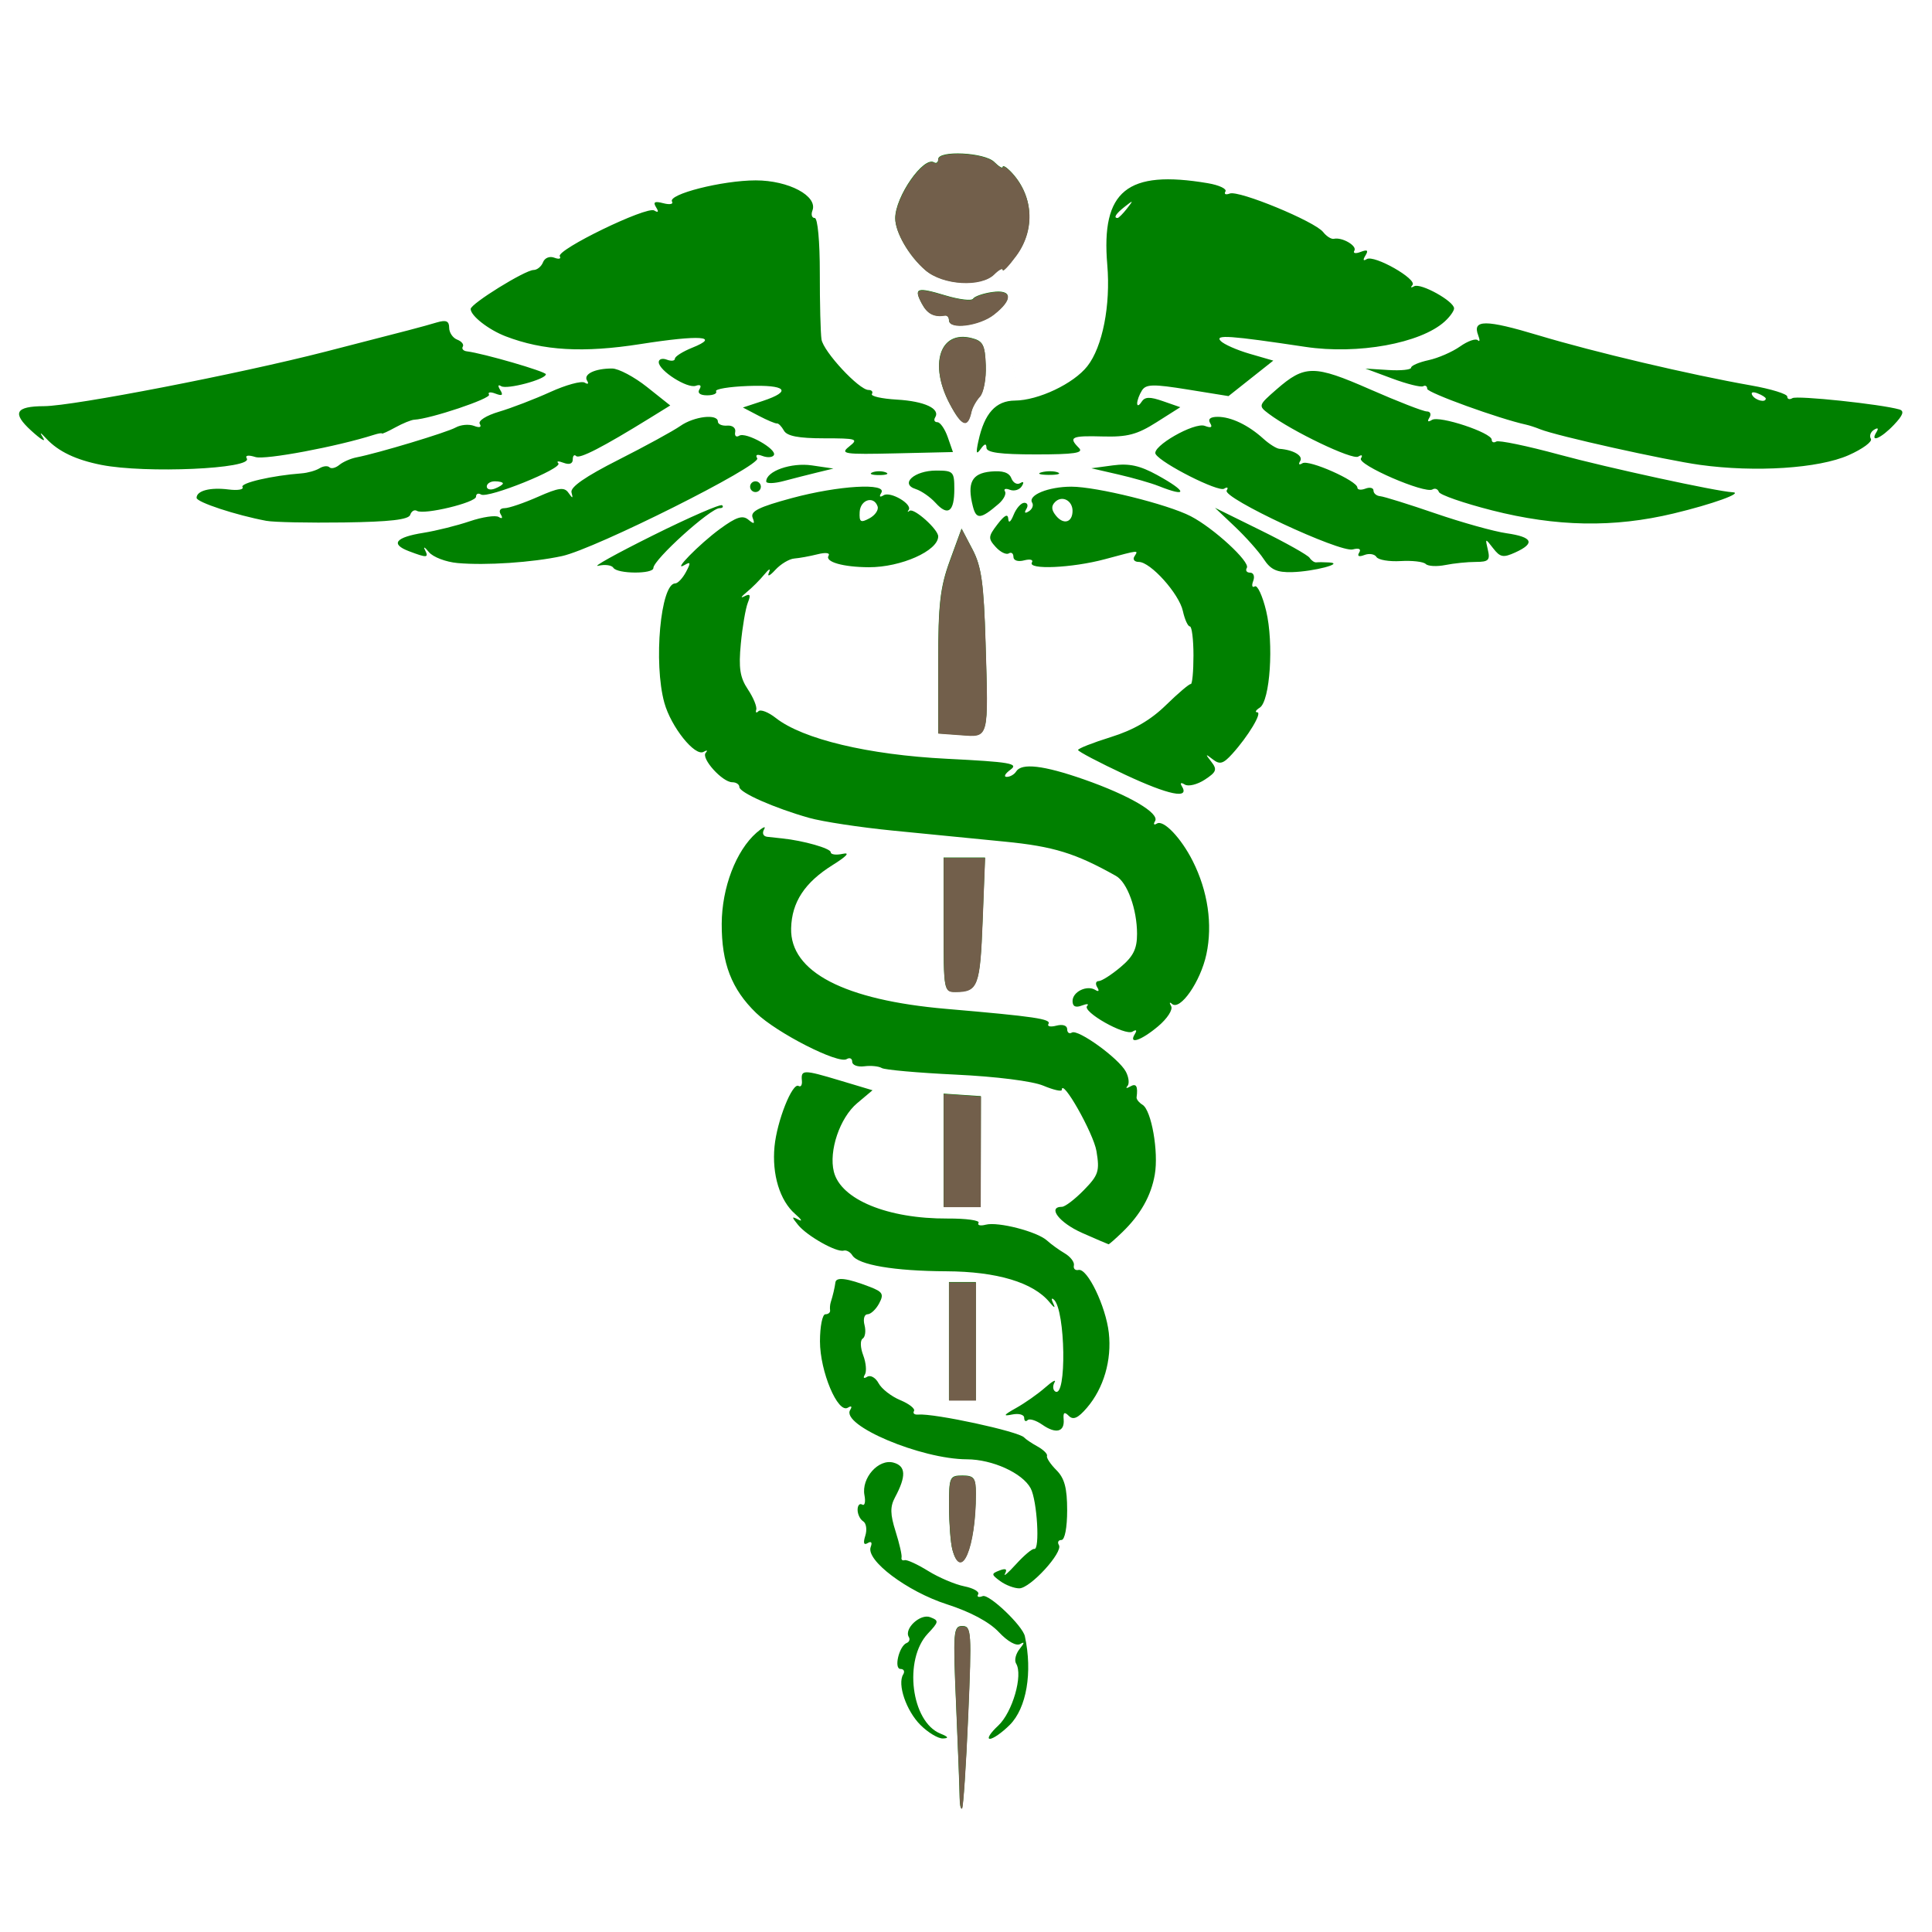 <?xml version="1.0" encoding="UTF-8" standalone="no"?>
<!-- Created with Inkscape (http://www.inkscape.org/) -->

<svg
   xmlns:dc="http://purl.org/dc/elements/1.1/"
   xmlns:cc="http://creativecommons.org/ns#"
   xmlns:rdf="http://www.w3.org/1999/02/22-rdf-syntax-ns#"
   xmlns:svg="http://www.w3.org/2000/svg"
   xmlns="http://www.w3.org/2000/svg"
   xmlns:sodipodi="http://sodipodi.sourceforge.net/DTD/sodipodi-0.dtd"
   xmlns:inkscape="http://www.inkscape.org/namespaces/inkscape"
   version="1.1"
   id="svg2"
   width="225"
   height="225"
   viewBox="0 0 225 225"
   sodipodi:docname="med.svg"
   inkscape:version="0.92.3 (2405546, 2018-03-11)">
  <defs
     id="defs6" />
  <sodipodi:namedview
     pagecolor="#ffffff"
     bordercolor="#666666"
     borderopacity="1"
     objecttolerance="10"
     gridtolerance="10"
     guidetolerance="10"
     inkscape:pageopacity="0"
     inkscape:pageshadow="2"
     inkscape:window-width="1366"
     inkscape:window-height="707"
     id="namedview4"
     showgrid="false"
     inkscape:zoom="2.28"
     inkscape:cx="112.5"
     inkscape:cy="112.5"
     inkscape:window-x="0"
     inkscape:window-y="27"
     inkscape:window-maximized="1"
     inkscape:current-layer="svg2" />
  <path
     style="fill:#008000;stroke-width:0.626;fill-opacity:1"
     d="m 110.2,3.482 c 18.618,93.9 9.309,46.95 0,0 z m 1.557,205.853 c -0.006,-0.832 -0.188,-5.667 -0.408,-10.744 -0.373,-8.608 -0.325,-9.231 0.722,-9.231 1.052,0 1.094,0.653 0.674,10.478 -0.247,5.763 -0.568,10.598 -0.714,10.744 -0.146,0.146 -0.269,-0.415 -0.274,-1.247 z m -4.561,-8.442 c -1.656,-1.656 -2.714,-4.749 -2.012,-5.885 0.218,-0.353 0.079,-0.641 -0.309,-0.641 -0.804,0 -0.166,-2.687 0.718,-3.026 0.301,-0.115 0.413,-0.426 0.25,-0.69 -0.594,-0.961 1.331,-2.756 2.483,-2.315 1.045,0.401 1.026,0.534 -0.274,1.918 -2.845,3.028 -1.935,10.266 1.464,11.64 0.937,0.379 1.022,0.541 0.3,0.569 -0.555,0.022 -1.735,-0.685 -2.62,-1.571 z m 9.053,0.076 c 1.662,-1.542 2.916,-5.888 2.085,-7.232 -0.23,-0.372 -0.042,-1.14 0.418,-1.708 0.564,-0.696 0.587,-0.882 0.07,-0.571 -0.461,0.277 -1.46,-0.277 -2.503,-1.388 -1.105,-1.177 -3.303,-2.353 -6.048,-3.236 -4.631,-1.491 -9.463,-5.13 -8.868,-6.679 0.202,-0.525 0.062,-0.704 -0.351,-0.449 -0.454,0.28 -0.548,-0.01 -0.28,-0.854 0.223,-0.703 0.112,-1.459 -0.246,-1.68 -0.358,-0.221 -0.651,-0.825 -0.651,-1.341 0,-0.516 0.241,-0.79 0.535,-0.608 0.295,0.182 0.414,-0.307 0.265,-1.086 -0.383,-2.001 1.637,-4.275 3.377,-3.802 1.454,0.396 1.505,1.574 0.176,4.056 -0.577,1.078 -0.562,1.953 0.07,3.952 0.446,1.412 0.76,2.779 0.697,3.037 -0.063,0.258 0.098,0.401 0.356,0.317 0.258,-0.084 1.487,0.479 2.732,1.25 1.244,0.772 3.141,1.579 4.214,1.793 1.074,0.215 1.801,0.635 1.617,0.933 -0.184,0.298 0.056,0.393 0.533,0.209 0.731,-0.281 4.643,3.442 4.909,4.673 0.909,4.195 0.198,8.369 -1.76,10.327 -0.891,0.891 -1.931,1.62 -2.311,1.62 -0.38,0 0.054,-0.69 0.964,-1.534 z m 0.242,-16.828 c -1.058,-0.773 -1.064,-0.87 -0.087,-1.245 0.727,-0.279 0.928,-0.163 0.64,0.369 -0.23,0.426 0.348,-0.07 1.286,-1.102 0.938,-1.033 1.889,-1.83 2.114,-1.771 0.686,0.178 0.344,-5.649 -0.415,-7.066 -0.949,-1.772 -4.452,-3.366 -7.419,-3.375 -5.356,-0.017 -14.701,-3.964 -13.6,-5.746 0.257,-0.416 0.149,-0.524 -0.267,-0.267 -1.171,0.724 -3.25,-4.218 -3.25,-7.724 0,-1.735 0.282,-3.154 0.626,-3.154 0.344,0 0.592,-0.211 0.552,-0.469 -0.041,-0.258 -0.006,-0.681 0.078,-0.939 0.239,-0.738 0.458,-1.668 0.543,-2.311 0.087,-0.657 1.395,-0.485 4.015,0.528 1.502,0.581 1.652,0.851 1.073,1.933 -0.37,0.692 -0.978,1.258 -1.35,1.258 -0.372,0 -0.53,0.563 -0.35,1.251 0.18,0.688 0.083,1.402 -0.216,1.587 -0.302,0.187 -0.274,1.044 0.063,1.931 0.334,0.877 0.42,1.897 0.192,2.265 -0.238,0.386 -0.121,0.489 0.277,0.243 0.38,-0.235 0.976,0.105 1.324,0.756 0.348,0.651 1.485,1.536 2.527,1.968 1.041,0.431 1.759,1.001 1.595,1.267 -0.164,0.265 0.051,0.451 0.477,0.413 1.86,-0.168 11.743,1.967 12.354,2.668 0.172,0.198 0.876,0.672 1.565,1.053 0.688,0.382 1.181,0.875 1.095,1.095 -0.086,0.221 0.407,0.964 1.095,1.653 0.948,0.948 1.252,2.086 1.252,4.694 0,2.005 -0.277,3.442 -0.663,3.442 -0.365,0 -0.499,0.265 -0.299,0.588 0.517,0.836 -3.334,5.044 -4.616,5.044 -0.587,0 -1.583,-0.377 -2.213,-0.838 z m -5.583,-3.699 c -0.208,-0.775 -0.381,-3.028 -0.386,-5.007 -0.008,-3.424 0.068,-3.599 1.556,-3.599 1.359,0 1.565,0.277 1.565,2.103 0,6.246 -1.712,10.318 -2.735,6.502 z m 10.472,-14.525 c -0.723,-0.506 -1.492,-0.743 -1.709,-0.525 -0.217,0.217 -0.395,0.093 -0.395,-0.276 0,-0.369 -0.634,-0.541 -1.408,-0.381 -1.104,0.228 -1.003,0.064 0.469,-0.761 1.033,-0.578 2.557,-1.65 3.387,-2.383 0.83,-0.733 1.318,-0.999 1.085,-0.593 -0.233,0.407 -0.194,0.881 0.087,1.055 1.346,0.832 1.195,-9.466 -0.157,-10.696 -0.294,-0.267 -0.327,-0.063 -0.074,0.453 0.287,0.585 0.125,0.531 -0.429,-0.144 -1.898,-2.313 -6.127,-3.583 -12.034,-3.613 -6.08,-0.031 -10.251,-0.741 -10.945,-1.864 -0.239,-0.387 -0.691,-0.631 -1.004,-0.542 -0.823,0.234 -4.263,-1.704 -5.308,-2.991 -0.78,-0.961 -0.775,-1.039 0.046,-0.613 0.516,0.268 0.343,-0.03 -0.386,-0.662 -1.783,-1.547 -2.718,-4.602 -2.405,-7.856 0.288,-2.99 2.083,-7.5 2.807,-7.052 0.257,0.159 0.429,-0.114 0.382,-0.606 -0.125,-1.308 0.16,-1.312 4.383,-0.046 l 3.843,1.151 -1.797,1.512 c -2.007,1.689 -3.317,5.548 -2.708,7.976 0.814,3.243 6.275,5.488 13.256,5.451 2.156,-0.011 3.775,0.213 3.598,0.5 -0.177,0.286 0.2,0.384 0.839,0.217 1.432,-0.374 5.997,0.806 7.132,1.845 0.46,0.421 1.388,1.092 2.062,1.49 0.674,0.398 1.155,1.032 1.069,1.408 -0.086,0.376 0.155,0.614 0.536,0.528 1.031,-0.233 3.181,4.226 3.53,7.318 0.359,3.189 -0.597,6.461 -2.553,8.738 -1.036,1.205 -1.591,1.453 -2.105,0.938 -0.514,-0.514 -0.673,-0.41 -0.601,0.396 0.133,1.482 -0.901,1.744 -2.491,0.629 z m -10.866,-9.727 v -6.884 h 1.565 1.565 v 6.884 6.884 h -1.565 -1.565 z m 15.49,-12.617 c -2.635,-1.162 -4.069,-3.029 -2.326,-3.029 0.356,0 1.502,-0.875 2.547,-1.944 1.707,-1.747 1.857,-2.207 1.47,-4.537 -0.346,-2.085 -4.039,-8.605 -4.039,-7.13 0,0.222 -0.971,-9.8e-4 -2.158,-0.497 -1.266,-0.529 -5.471,-1.06 -10.17,-1.284 -4.407,-0.21 -8.294,-0.556 -8.638,-0.768 -0.344,-0.212 -1.26,-0.304 -2.034,-0.204 -0.775,0.1 -1.408,-0.137 -1.408,-0.526 0,-0.389 -0.291,-0.528 -0.646,-0.308 -0.973,0.602 -8.138,-3.051 -10.537,-5.372 -2.865,-2.771 -4.033,-5.799 -4.013,-10.395 0.019,-4.205 1.664,-8.51 4.054,-10.604 0.739,-0.648 1.138,-0.826 0.886,-0.396 -0.264,0.452 -0.112,0.821 0.362,0.875 0.451,0.051 1.242,0.137 1.758,0.19 2.462,0.256 5.633,1.16 5.633,1.606 0,0.274 0.634,0.357 1.408,0.186 0.885,-0.196 0.45,0.286 -1.172,1.298 -3.264,2.037 -4.766,4.321 -4.846,7.37 -0.133,5.083 6.183,8.366 18.066,9.39 10.311,0.888 12.26,1.176 11.902,1.754 -0.179,0.29 0.238,0.38 0.927,0.2 0.728,-0.19 1.253,-0.019 1.253,0.408 0,0.405 0.246,0.583 0.548,0.397 0.708,-0.437 5.453,2.995 6.282,4.544 0.35,0.654 0.435,1.412 0.189,1.685 -0.246,0.273 -0.095,0.293 0.335,0.045 0.692,-0.398 0.903,-0.029 0.729,1.275 -0.029,0.22 0.284,0.608 0.696,0.863 1.036,0.64 1.884,5.476 1.425,8.126 -0.429,2.482 -1.666,4.671 -3.801,6.728 -0.804,0.775 -1.517,1.399 -1.585,1.388 -0.068,-0.011 -1.462,-0.61 -3.097,-1.331 z m -16.116,-9.62 v -6.591 l 2.171,0.146 2.171,0.146 -0.013,6.445 -0.013,6.445 h -2.158 -2.158 v -6.591 z m 22.278,-13.533 c 0.276,-0.447 0.172,-0.553 -0.275,-0.277 -0.862,0.533 -5.934,-2.344 -5.282,-2.996 0.249,-0.249 -0.032,-0.266 -0.624,-0.039 -0.723,0.277 -1.076,0.105 -1.076,-0.526 0,-1.083 1.676,-1.897 2.657,-1.291 0.393,0.243 0.483,0.115 0.22,-0.311 -0.246,-0.397 -0.17,-0.723 0.168,-0.723 0.338,0 1.481,-0.729 2.54,-1.62 1.492,-1.255 1.926,-2.126 1.926,-3.867 0,-2.89 -1.137,-6.02 -2.457,-6.762 -4.716,-2.649 -7.26,-3.433 -12.953,-3.992 -3.4,-0.334 -9.28,-0.913 -13.066,-1.287 -3.786,-0.374 -8.152,-1.039 -9.701,-1.476 -4.059,-1.145 -8.136,-2.947 -8.136,-3.595 0,-0.307 -0.373,-0.558 -0.83,-0.558 -1.155,0 -3.668,-2.794 -3.088,-3.432 0.261,-0.288 0.149,-0.337 -0.25,-0.108 -1.007,0.576 -3.786,-2.898 -4.567,-5.71 -1.284,-4.625 -0.441,-13.906 1.263,-13.906 0.298,0 0.862,-0.597 1.253,-1.327 0.575,-1.074 0.549,-1.233 -0.134,-0.831 -1.618,0.95 1.676,-2.419 4.099,-4.191 1.895,-1.387 2.632,-1.626 3.3,-1.072 0.675,0.56 0.782,0.51 0.496,-0.235 -0.284,-0.74 0.72,-1.241 4.566,-2.279 5.457,-1.472 11.158,-1.805 10.417,-0.608 -0.276,0.447 -0.172,0.553 0.275,0.277 0.793,-0.49 3.407,1.052 2.91,1.717 -0.17,0.227 -0.119,0.27 0.114,0.095 0.498,-0.375 3.332,2.157 3.332,2.976 0,1.678 -4.335,3.607 -8.073,3.593 -2.995,-0.011 -5.14,-0.623 -4.698,-1.339 0.208,-0.336 -0.329,-0.407 -1.279,-0.169 -0.9,0.226 -2.121,0.449 -2.712,0.494 -0.591,0.046 -1.589,0.647 -2.218,1.335 -0.636,0.697 -0.962,0.836 -0.736,0.313 0.239,-0.552 0.022,-0.466 -0.528,0.207 -0.514,0.63 -1.45,1.566 -2.08,2.08 -0.63,0.514 -0.746,0.727 -0.257,0.473 0.681,-0.354 0.777,-0.182 0.411,0.736 -0.263,0.659 -0.63,2.808 -0.817,4.777 -0.27,2.842 -0.101,3.937 0.823,5.32 0.64,0.958 1.077,2.023 0.972,2.367 -0.105,0.344 0.011,0.424 0.258,0.177 0.247,-0.247 1.153,0.105 2.013,0.781 3.147,2.475 10.783,4.298 19.928,4.757 7.373,0.37 8.401,0.546 7.412,1.269 -0.631,0.461 -0.829,0.839 -0.439,0.839 0.39,0 0.883,-0.282 1.095,-0.626 0.631,-1.021 3.187,-0.723 7.883,0.917 5.288,1.847 8.865,3.945 8.296,4.865 -0.227,0.368 -0.129,0.493 0.218,0.279 0.764,-0.472 2.805,1.663 4.166,4.358 1.768,3.5 2.339,7.396 1.594,10.87 -0.686,3.199 -3.069,6.624 -4.014,5.769 -0.279,-0.253 -0.321,-0.133 -0.092,0.266 0.231,0.403 -0.441,1.446 -1.512,2.347 -1.987,1.672 -3.498,2.173 -2.71,0.899 z M 102.207,58.983 c -0.429,-1.288 -2.017,-0.799 -2.09,0.644 -0.059,1.177 0.11,1.288 1.133,0.74 0.662,-0.354 1.092,-0.977 0.956,-1.384 z m 7.681,48.702 v -7.823 h 2.413 2.413 l -0.285,7.354 c -0.295,7.611 -0.542,8.265 -3.133,8.283 -1.386,0.01 -1.408,-0.115 -1.408,-7.814 z m 21.134,-17.469 c -3.006,-1.407 -5.468,-2.699 -5.471,-2.871 -0.006,-0.172 1.716,-0.85 3.821,-1.506 2.642,-0.824 4.626,-1.974 6.41,-3.717 1.421,-1.388 2.724,-2.494 2.896,-2.459 0.172,0.035 0.313,-1.461 0.313,-3.324 0,-1.864 -0.189,-3.389 -0.42,-3.388 -0.231,7.6e-5 -0.597,-0.805 -0.813,-1.79 -0.444,-2.02 -3.767,-5.72 -5.137,-5.72 -0.496,0 -0.727,-0.282 -0.515,-0.626 0.479,-0.775 0.68,-0.793 -3.442,0.313 -3.821,1.026 -9.03,1.254 -8.485,0.371 0.193,-0.312 -0.213,-0.42 -0.902,-0.24 -0.728,0.19 -1.253,0.02 -1.253,-0.408 0,-0.405 -0.244,-0.585 -0.542,-0.401 -0.298,0.184 -0.984,-0.153 -1.525,-0.751 -0.896,-0.99 -0.877,-1.223 0.215,-2.645 0.823,-1.071 1.215,-1.265 1.252,-0.621 0.031,0.549 0.289,0.354 0.62,-0.469 0.311,-0.774 0.873,-1.408 1.249,-1.408 0.376,0 0.482,0.325 0.236,0.723 -0.279,0.451 -0.171,0.553 0.286,0.27 0.403,-0.249 0.579,-0.701 0.392,-1.004 -0.539,-0.872 1.888,-1.866 4.56,-1.866 2.948,0 11.205,2.043 13.911,3.443 2.662,1.377 6.952,5.328 6.528,6.013 -0.19,0.307 -0.015,0.558 0.385,0.558 0.402,0 0.563,0.436 0.357,0.971 -0.205,0.534 -0.122,0.817 0.184,0.627 0.306,-0.189 0.902,1.097 1.325,2.858 0.904,3.77 0.457,10.504 -0.749,11.268 -0.459,0.291 -0.59,0.533 -0.292,0.538 0.623,0.011 -1.05,2.795 -2.916,4.852 -1.049,1.156 -1.444,1.265 -2.264,0.626 -0.87,-0.678 -0.891,-0.643 -0.169,0.279 0.71,0.908 0.606,1.196 -0.755,2.088 -0.868,0.569 -1.917,0.826 -2.329,0.571 -0.448,-0.277 -0.586,-0.199 -0.344,0.193 0.954,1.543 -1.516,1.04 -6.616,-1.347 z M 124.908,59.495 c 0,-1.211 -1.229,-1.838 -2.031,-1.036 -0.476,0.476 -0.44,0.947 0.125,1.628 0.882,1.063 1.905,0.745 1.905,-0.592 z m -12.986,26.093 -2.66,-0.192 v -8.192 c 0,-6.848 0.223,-8.804 1.36,-11.922 l 1.36,-3.73 1.267,2.414 c 1.04,1.983 1.312,3.925 1.521,10.863 0.34,11.285 0.416,10.996 -2.848,10.76 z M 71.434,66.125 c -0.193,-0.312 -0.984,-0.418 -1.758,-0.236 -0.774,0.182 2.079,-1.403 6.34,-3.524 4.261,-2.121 7.899,-3.704 8.084,-3.52 0.185,0.185 0.051,0.336 -0.298,0.336 -1.073,0 -7.71,6.002 -7.71,6.972 0,0.719 -4.211,0.693 -4.658,-0.029 z m 75.742,-1.01 c -0.568,-0.867 -2.079,-2.567 -3.358,-3.778 l -2.325,-2.201 5.32,2.622 c 2.926,1.442 5.492,2.884 5.703,3.205 0.211,0.321 0.563,0.559 0.782,0.53 0.22,-0.03 0.892,-0.025 1.495,0.01 1.846,0.105 -1.797,1.058 -4.309,1.127 -1.78,0.049 -2.5,-0.281 -3.308,-1.514 z m -93.891,0.457 c -1.357,-0.122 -2.856,-0.694 -3.332,-1.272 -0.476,-0.578 -0.686,-0.698 -0.469,-0.268 0.479,0.945 0.256,0.964 -1.865,0.158 -2.189,-0.832 -1.561,-1.62 1.704,-2.14 1.471,-0.234 3.892,-0.838 5.38,-1.342 1.488,-0.504 3.011,-0.729 3.382,-0.499 0.402,0.249 0.495,0.125 0.23,-0.305 -0.258,-0.418 -0.068,-0.723 0.45,-0.723 0.493,0 2.235,-0.592 3.872,-1.316 2.449,-1.083 3.081,-1.166 3.569,-0.469 0.487,0.694 0.55,0.684 0.35,-0.055 -0.164,-0.607 1.619,-1.844 5.458,-3.787 3.136,-1.587 6.385,-3.364 7.22,-3.949 1.606,-1.125 4.369,-1.445 4.369,-0.507 0,0.306 0.493,0.517 1.095,0.469 0.608,-0.048 1.019,0.282 0.923,0.742 -0.095,0.456 0.116,0.651 0.468,0.433 0.778,-0.481 4.452,1.586 4.031,2.268 -0.164,0.266 -0.759,0.307 -1.32,0.092 -0.63,-0.242 -0.866,-0.14 -0.614,0.267 0.518,0.839 -18.882,10.56 -22.733,11.391 -3.46,0.747 -8.872,1.108 -12.168,0.812 z m 112.752,0.108 c -0.265,-0.265 -1.578,-0.417 -2.918,-0.338 -1.34,0.079 -2.608,-0.136 -2.819,-0.477 -0.211,-0.341 -0.843,-0.444 -1.405,-0.229 -0.642,0.246 -0.867,0.142 -0.605,-0.282 0.26,-0.421 -0.021,-0.56 -0.747,-0.369 -1.505,0.394 -15.211,-6.01 -14.685,-6.861 0.22,-0.356 0.087,-0.448 -0.302,-0.208 -0.673,0.416 -7.289,-2.929 -7.97,-4.029 -0.532,-0.862 4.512,-3.757 5.731,-3.289 0.724,0.278 0.923,0.174 0.616,-0.322 -0.291,-0.471 0.021,-0.732 0.877,-0.732 1.565,0 3.569,0.959 5.316,2.544 0.688,0.625 1.533,1.156 1.878,1.181 1.617,0.117 2.795,0.811 2.416,1.424 -0.241,0.389 -0.129,0.498 0.263,0.256 0.741,-0.458 6.396,2.05 6.396,2.836 0,0.265 0.422,0.319 0.939,0.121 0.516,-0.198 0.939,-0.095 0.939,0.228 0,0.324 0.352,0.618 0.782,0.654 0.43,0.036 3.317,0.936 6.415,2 3.098,1.064 6.83,2.106 8.293,2.315 3.044,0.435 3.378,1.161 1.027,2.232 -1.407,0.641 -1.765,0.574 -2.582,-0.483 -0.924,-1.196 -0.94,-1.191 -0.616,0.181 0.284,1.203 0.078,1.408 -1.408,1.408 -0.957,0 -2.552,0.162 -3.544,0.361 -0.992,0.198 -2.021,0.144 -2.286,-0.121 z M 31.03,60.659 c -3.546,-0.662 -8.136,-2.173 -8.136,-2.679 0,-0.835 1.575,-1.248 3.724,-0.976 1.072,0.136 1.801,0.01 1.622,-0.282 -0.292,-0.472 3.448,-1.338 6.889,-1.596 0.706,-0.053 1.64,-0.317 2.076,-0.586 0.436,-0.269 0.959,-0.323 1.163,-0.12 0.204,0.204 0.719,0.08 1.146,-0.274 0.427,-0.354 1.328,-0.75 2.002,-0.88 2.465,-0.475 10.51,-2.898 11.551,-3.479 0.589,-0.329 1.55,-0.414 2.137,-0.189 0.651,0.25 0.912,0.16 0.671,-0.23 -0.224,-0.363 0.747,-0.978 2.244,-1.421 1.452,-0.43 4.137,-1.462 5.967,-2.294 1.83,-0.832 3.634,-1.323 4.008,-1.092 0.382,0.236 0.502,0.133 0.274,-0.237 -0.463,-0.749 0.923,-1.417 2.924,-1.408 0.746,0.004 2.573,0.973 4.06,2.155 l 2.703,2.149 -2.39,1.478 c -5.46,3.376 -8.194,4.784 -8.567,4.412 -0.217,-0.217 -0.395,-0.037 -0.395,0.402 0,0.497 -0.406,0.641 -1.076,0.384 -0.592,-0.227 -0.865,-0.201 -0.606,0.057 0.584,0.584 -8.198,4.133 -9.001,3.637 -0.32,-0.198 -0.582,-0.085 -0.582,0.251 0,0.69 -6.08,2.151 -6.883,1.654 -0.286,-0.177 -0.638,0.031 -0.781,0.462 -0.187,0.561 -2.379,0.813 -7.72,0.888 -4.102,0.057 -8.163,-0.027 -9.024,-0.188 z m 27.538,-4.36 c 0,-0.135 -0.422,-0.246 -0.939,-0.246 -0.516,0 -0.939,0.273 -0.939,0.606 0,0.333 0.422,0.444 0.939,0.246 0.516,-0.198 0.939,-0.471 0.939,-0.606 z m 115.157,3.129 c -3.27,-0.834 -6.04,-1.795 -6.156,-2.136 -0.115,-0.341 -0.45,-0.472 -0.743,-0.291 -0.878,0.542 -8.784,-2.885 -8.334,-3.613 0.237,-0.383 0.106,-0.472 -0.314,-0.212 -0.681,0.421 -7.725,-2.952 -10.426,-4.993 -1.226,-0.926 -1.208,-0.984 0.882,-2.809 3.315,-2.895 4.382,-2.898 10.927,-0.028 3.225,1.414 6.198,2.571 6.608,2.571 0.41,0 0.544,0.325 0.298,0.723 -0.282,0.457 -0.171,0.552 0.302,0.26 0.858,-0.531 6.955,1.492 6.955,2.308 0,0.297 0.238,0.392 0.528,0.213 0.29,-0.179 3.6,0.508 7.354,1.528 5.589,1.518 18.402,4.3 20.157,4.376 1.359,0.059 -2.321,1.388 -6.849,2.473 -6.976,1.672 -13.637,1.556 -21.19,-0.369 z M 113.293,58.945 c -0.683,-2.721 -0.118,-3.814 2.081,-4.027 1.396,-0.135 2.15,0.109 2.407,0.779 0.206,0.536 0.67,0.792 1.031,0.569 0.397,-0.245 0.47,-0.103 0.184,0.359 -0.26,0.421 -0.882,0.608 -1.381,0.417 -0.499,-0.192 -0.759,-0.108 -0.577,0.187 0.182,0.294 -0.156,0.952 -0.75,1.462 -2.09,1.794 -2.598,1.837 -2.995,0.254 z m -4.343,-0.387 c -0.608,-0.672 -1.646,-1.393 -2.307,-1.603 -1.884,-0.598 -0.162,-2.154 2.383,-2.154 1.992,0 2.114,0.124 2.114,2.154 0,2.659 -0.742,3.202 -2.189,1.603 z M 87.357,56.679 c 0,-0.344 0.282,-0.626 0.626,-0.626 0.344,0 0.626,0.282 0.626,0.626 0,0.344 -0.282,0.626 -0.626,0.626 -0.344,0 -0.626,-0.282 -0.626,-0.626 z m 47.565,-0.079 c -0.861,-0.344 -2.973,-0.949 -4.694,-1.345 l -3.129,-0.72 2.503,-0.337 c 1.896,-0.255 3.149,0.019 5.163,1.125 3.518,1.933 3.606,2.654 0.157,1.276 z M 89.234,56.066 c 0,-1.2 2.91,-2.221 5.32,-1.866 l 2.503,0.368 -1.878,0.456 c -1.033,0.251 -2.793,0.699 -3.912,0.997 -1.119,0.298 -2.034,0.318 -2.034,0.046 z M 101.595,55.013 c 0.43,-0.174 1.134,-0.174 1.565,0 0.43,0.174 0.078,0.316 -0.782,0.316 -0.861,0 -1.213,-0.142 -0.782,-0.316 z m 19.726,-0.019 c 0.609,-0.159 1.454,-0.148 1.878,0.023 0.424,0.171 -0.075,0.301 -1.107,0.289 -1.033,-0.013 -1.379,-0.153 -0.77,-0.312 z M 11.814,54.145 C 8.832,53.555 6.802,52.587 5.396,51.081 4.66,50.294 4.574,50.278 5.033,51.017 5.364,51.549 4.73,51.157 3.624,50.145 1.377,48.09 1.791,47.317 5.149,47.301 8.537,47.284 27.776,43.556 37.915,40.952 c 10.594,-2.722 10.927,-2.809 12.986,-3.41 1.057,-0.308 1.408,-0.153 1.408,0.621 0,0.567 0.421,1.193 0.935,1.39 0.514,0.197 0.808,0.564 0.653,0.815 -0.155,0.251 0.058,0.498 0.473,0.549 1.938,0.24 9.198,2.347 9.201,2.67 0.006,0.594 -4.53,1.806 -5.204,1.39 -0.375,-0.232 -0.417,-0.056 -0.107,0.446 0.375,0.607 0.225,0.719 -0.562,0.417 -0.591,-0.227 -0.926,-0.173 -0.746,0.118 0.277,0.448 -6.8,2.823 -8.712,2.922 -0.344,0.017 -1.33,0.419 -2.19,0.892 -0.861,0.473 -1.565,0.793 -1.565,0.713 0,-0.08 -0.422,-0.011 -0.939,0.154 -4.3,1.375 -12.672,2.945 -13.798,2.588 -0.832,-0.264 -1.231,-0.198 -1.006,0.166 0.746,1.208 -11.799,1.764 -16.929,0.751 z m 186.167,-0.006 c -4.105,-0.567 -16.739,-3.383 -18.625,-4.151 -0.516,-0.21 -1.245,-0.449 -1.62,-0.531 -3.128,-0.68 -11.523,-3.72 -11.523,-4.172 0,-0.314 -0.211,-0.451 -0.469,-0.304 -0.258,0.147 -1.878,-0.256 -3.599,-0.895 l -3.129,-1.162 2.66,0.167 c 1.463,0.092 2.66,-0.03 2.66,-0.27 0,-0.24 0.915,-0.634 2.034,-0.877 1.119,-0.242 2.77,-0.96 3.669,-1.596 0.899,-0.635 1.83,-0.961 2.067,-0.724 0.238,0.238 0.257,-0.024 0.043,-0.581 -0.709,-1.848 0.865,-1.844 7.04,0.015 6.441,1.939 17.637,4.578 24.732,5.828 2.323,0.409 4.224,0.994 4.224,1.299 0,0.305 0.27,0.387 0.601,0.183 0.536,-0.331 10.305,0.701 12.447,1.315 0.614,0.176 0.443,0.665 -0.626,1.792 -1.507,1.589 -2.836,2.143 -2.036,0.849 0.279,-0.451 0.171,-0.553 -0.286,-0.27 -0.403,0.249 -0.567,0.722 -0.364,1.05 0.203,0.329 -0.966,1.188 -2.598,1.91 -3.477,1.538 -10.84,2.017 -17.303,1.125 z m 7.661,-7.72 c 0,-0.135 -0.437,-0.414 -0.971,-0.619 -0.557,-0.214 -0.808,-0.109 -0.589,0.246 0.367,0.595 1.56,0.88 1.56,0.373 z m -106.745,5.579 c 1.121,-0.878 0.894,-0.952 -2.942,-0.952 -2.952,0 -4.302,-0.259 -4.657,-0.894 -0.275,-0.492 -0.641,-0.868 -0.813,-0.837 -0.172,0.032 -1.135,-0.373 -2.14,-0.9 L 86.519,47.458 88.816,46.7 c 3.493,-1.153 2.751,-1.913 -1.704,-1.748 -2.2,0.082 -3.873,0.36 -3.718,0.618 0.155,0.258 -0.314,0.469 -1.043,0.469 -0.826,0 -1.161,-0.267 -0.889,-0.707 0.267,-0.431 0.098,-0.588 -0.432,-0.402 -0.992,0.348 -4.312,-1.773 -4.312,-2.755 0,-0.358 0.422,-0.488 0.939,-0.29 0.516,0.198 0.939,0.149 0.939,-0.109 0,-0.258 0.915,-0.837 2.034,-1.287 3.326,-1.338 0.9,-1.507 -6.025,-0.421 -6.674,1.047 -11.351,0.778 -15.722,-0.903 -1.991,-0.766 -4.069,-2.391 -4.069,-3.181 0,-0.611 6.329,-4.533 7.327,-4.54 0.415,-0.004 0.911,-0.411 1.101,-0.905 0.194,-0.507 0.767,-0.737 1.311,-0.529 0.531,0.204 0.82,0.134 0.641,-0.156 -0.458,-0.741 10.129,-5.881 11.002,-5.341 0.473,0.292 0.544,0.163 0.209,-0.378 -0.378,-0.612 -0.163,-0.731 0.843,-0.468 0.743,0.194 1.201,0.111 1.018,-0.185 -0.529,-0.855 5.849,-2.475 9.748,-2.475 3.834,0 7.251,1.821 6.6,3.518 -0.182,0.475 -0.061,0.863 0.269,0.863 0.345,0 0.597,2.732 0.593,6.415 -0.006,3.528 0.084,7.002 0.195,7.72 0.221,1.424 4.37,5.892 5.473,5.892 0.376,0 0.555,0.211 0.397,0.469 -0.158,0.258 1.15,0.553 2.906,0.654 3.224,0.187 5.091,1.056 4.46,2.076 -0.189,0.305 -0.072,0.555 0.259,0.555 0.331,0 0.874,0.782 1.207,1.738 l 0.606,1.738 -6.647,0.153 c -6.048,0.139 -6.537,0.067 -5.432,-0.799 z m 15.049,-0.639 c 0.697,-3.226 2.021,-4.692 4.247,-4.708 2.732,-0.019 6.836,-1.965 8.437,-4.001 1.772,-2.252 2.724,-7.092 2.323,-11.81 -0.733,-8.627 2.303,-11.093 11.704,-9.505 1.322,0.223 2.248,0.66 2.056,0.969 -0.192,0.31 0.036,0.416 0.506,0.235 1.057,-0.406 9.9,3.243 10.875,4.488 0.392,0.499 0.955,0.853 1.252,0.785 0.958,-0.218 2.734,0.816 2.381,1.386 -0.188,0.304 0.141,0.368 0.732,0.141 0.786,-0.302 0.937,-0.19 0.562,0.417 -0.324,0.524 -0.269,0.679 0.148,0.42 0.864,-0.534 5.937,2.349 5.323,3.026 -0.259,0.285 -0.169,0.348 0.199,0.138 0.749,-0.426 4.65,1.737 4.65,2.577 0,0.296 -0.493,0.985 -1.096,1.53 -2.807,2.54 -10.107,3.868 -16.217,2.95 -8.799,-1.321 -10.574,-1.446 -9.875,-0.695 0.364,0.391 1.893,1.068 3.398,1.504 l 2.736,0.792 -2.608,2.066 -2.608,2.066 -4.762,-0.768 c -4.009,-0.647 -4.85,-0.629 -5.318,0.11 -0.306,0.483 -0.556,1.16 -0.556,1.504 0,0.344 0.226,0.27 0.501,-0.164 0.388,-0.611 0.956,-0.631 2.511,-0.089 l 2.009,0.7 -2.765,1.753 c -2.264,1.436 -3.401,1.735 -6.276,1.654 -3.646,-0.103 -4.02,0.079 -2.759,1.34 0.584,0.584 -0.529,0.751 -5.007,0.751 -4.184,0 -5.76,-0.214 -5.767,-0.782 -0.006,-0.531 -0.224,-0.481 -0.676,0.156 -0.506,0.712 -0.569,0.486 -0.261,-0.939 z m 17.299,-27.068 c 0.779,-0.993 0.756,-1.015 -0.236,-0.236 -1.043,0.818 -1.374,1.332 -0.859,1.332 0.13,0 0.623,-0.493 1.095,-1.095 z m -20.633,22.746 c -2.453,-4.623 -1.15,-8.595 2.518,-7.675 1.347,0.338 1.574,0.771 1.665,3.173 0.058,1.53 -0.248,3.162 -0.68,3.627 -0.432,0.465 -0.876,1.261 -0.987,1.769 -0.429,1.969 -1.129,1.72 -2.516,-0.895 z m -0.099,-9.759 c 0,-0.344 -0.211,-0.592 -0.469,-0.552 -1.284,0.203 -2.053,-0.192 -2.689,-1.379 -0.974,-1.82 -0.594,-1.952 2.743,-0.947 1.606,0.483 3.057,0.657 3.225,0.386 0.167,-0.271 1.153,-0.617 2.19,-0.769 2.384,-0.35 2.49,0.818 0.236,2.59 -1.695,1.333 -5.235,1.787 -5.235,0.671 z M 107.76,31.439 c -1.902,-1.634 -3.505,-4.392 -3.505,-6.028 0,-2.511 3.308,-7.259 4.531,-6.504 0.262,0.162 0.476,-0.004 0.476,-0.368 0,-1.061 5.411,-0.795 6.527,0.321 0.541,0.541 0.983,0.802 0.983,0.581 0,-0.221 0.378,-0.024 0.84,0.438 2.728,2.727 3.024,6.773 0.725,9.889 -0.861,1.166 -1.565,1.905 -1.565,1.642 0,-0.264 -0.443,-0.037 -0.983,0.504 -1.54,1.54 -5.99,1.277 -8.028,-0.474 z"
     id="path887"
     inkscape:connector-curvature="0"
     sodipodi:nodetypes="cccsscccscsccccccsccccssccccsccccccccccccssccscccscccsscccscsccccsscsccccssscscccssccssccccsccccccsccsccscccccccsssccscccccccccccccsccscsssscscscccscsssccscccccccccccccccccccccccccsccscsssssssccssccsccsscccscccccccccccsccsscscsccscccscccccscccscscccscsscsssccscccccsccssccscccccscccsscsscsscscccsscccssscccscsccccccccccscccssccscscccccccccscsccccccccscsccscscsccccscscssccssccscccccccscscscccsccccssscssccccsscscssccccsssccccccsccsscssssssccscssccccssssssccccccccscscssccccccccsscccccccsccccsccsccssccccccsccsccscscccccccsccscscsssccccccccscsccscccsccscsssssscccccccccscscccccccscscssssccsccscsccscssccccccscssscsccscc" />
  <path
     style="fill:#725f4b;stroke-width:0.626;fill-opacity:1"
     d="m 110.215,3.526 c 18.618,93.9 9.309,46.95 0,0 z m 1.557,205.853 c -0.006,-0.832 -0.188,-5.667 -0.408,-10.744 -0.373,-8.608 -0.325,-9.231 0.722,-9.231 1.052,0 1.094,0.653 0.674,10.478 -0.247,5.763 -0.568,10.598 -0.714,10.744 -0.146,0.146 -0.269,-0.415 -0.274,-1.247 z m -0.849,-28.893 c -0.208,-0.775 -0.381,-3.028 -0.386,-5.007 -0.008,-3.424 0.068,-3.599 1.556,-3.599 1.359,0 1.565,0.277 1.565,2.103 0,6.246 -1.712,10.318 -2.735,6.502 z m -0.394,-24.252 v -6.884 h 1.565 1.565 v 6.884 6.884 h -1.565 -1.565 z m -0.626,-22.237 v -6.591 l 2.171,0.146 2.171,0.146 -0.013,6.445 -0.013,6.445 h -2.158 -2.158 v -6.591 z m 0,-26.266 v -7.823 h 2.413 2.413 l -0.285,7.354 c -0.295,7.611 -0.542,8.265 -3.133,8.283 -1.386,0.01 -1.408,-0.115 -1.408,-7.814 z m 2.034,-22.097 -2.66,-0.192 v -8.192 c 0,-6.848 0.223,-8.804 1.36,-11.922 l 1.36,-3.73 1.267,2.414 c 1.04,1.983 1.312,3.925 1.521,10.863 0.34,11.285 0.416,10.996 -2.848,10.76 z m -1.309,-38.552 c -2.453,-4.623 -1.15,-8.595 2.518,-7.675 1.347,0.338 1.574,0.771 1.665,3.173 0.058,1.53 -0.248,3.162 -0.68,3.627 -0.432,0.465 -0.876,1.261 -0.987,1.769 -0.429,1.969 -1.129,1.72 -2.516,-0.895 z m -0.099,-9.759 c 0,-0.344 -0.211,-0.592 -0.469,-0.552 -1.284,0.203 -2.053,-0.192 -2.689,-1.379 -0.974,-1.82 -0.594,-1.952 2.743,-0.947 1.606,0.483 3.057,0.657 3.225,0.386 0.167,-0.271 1.153,-0.617 2.19,-0.769 2.384,-0.35 2.49,0.818 0.236,2.59 -1.695,1.333 -5.235,1.787 -5.235,0.671 z m -2.753,-5.839 c -1.902,-1.634 -3.505,-4.392 -3.505,-6.028 0,-2.511 3.308,-7.259 4.531,-6.504 0.262,0.162 0.476,-0.004 0.476,-0.368 0,-1.061 5.411,-0.795 6.527,0.321 0.541,0.541 0.983,0.802 0.983,0.581 0,-0.221 0.378,-0.024 0.84,0.438 2.728,2.727 3.024,6.773 0.725,9.889 -0.861,1.166 -1.565,1.905 -1.565,1.642 0,-0.264 -0.443,-0.037 -0.983,0.504 -1.54,1.54 -5.99,1.277 -8.028,-0.474 z"
     id="path887-3"
     inkscape:connector-curvature="0"
     sodipodi:nodetypes="cccsscccssccsscccccccscccccccccccscscccssscccssccssscsccscccscscscsccscc" />
</svg>
